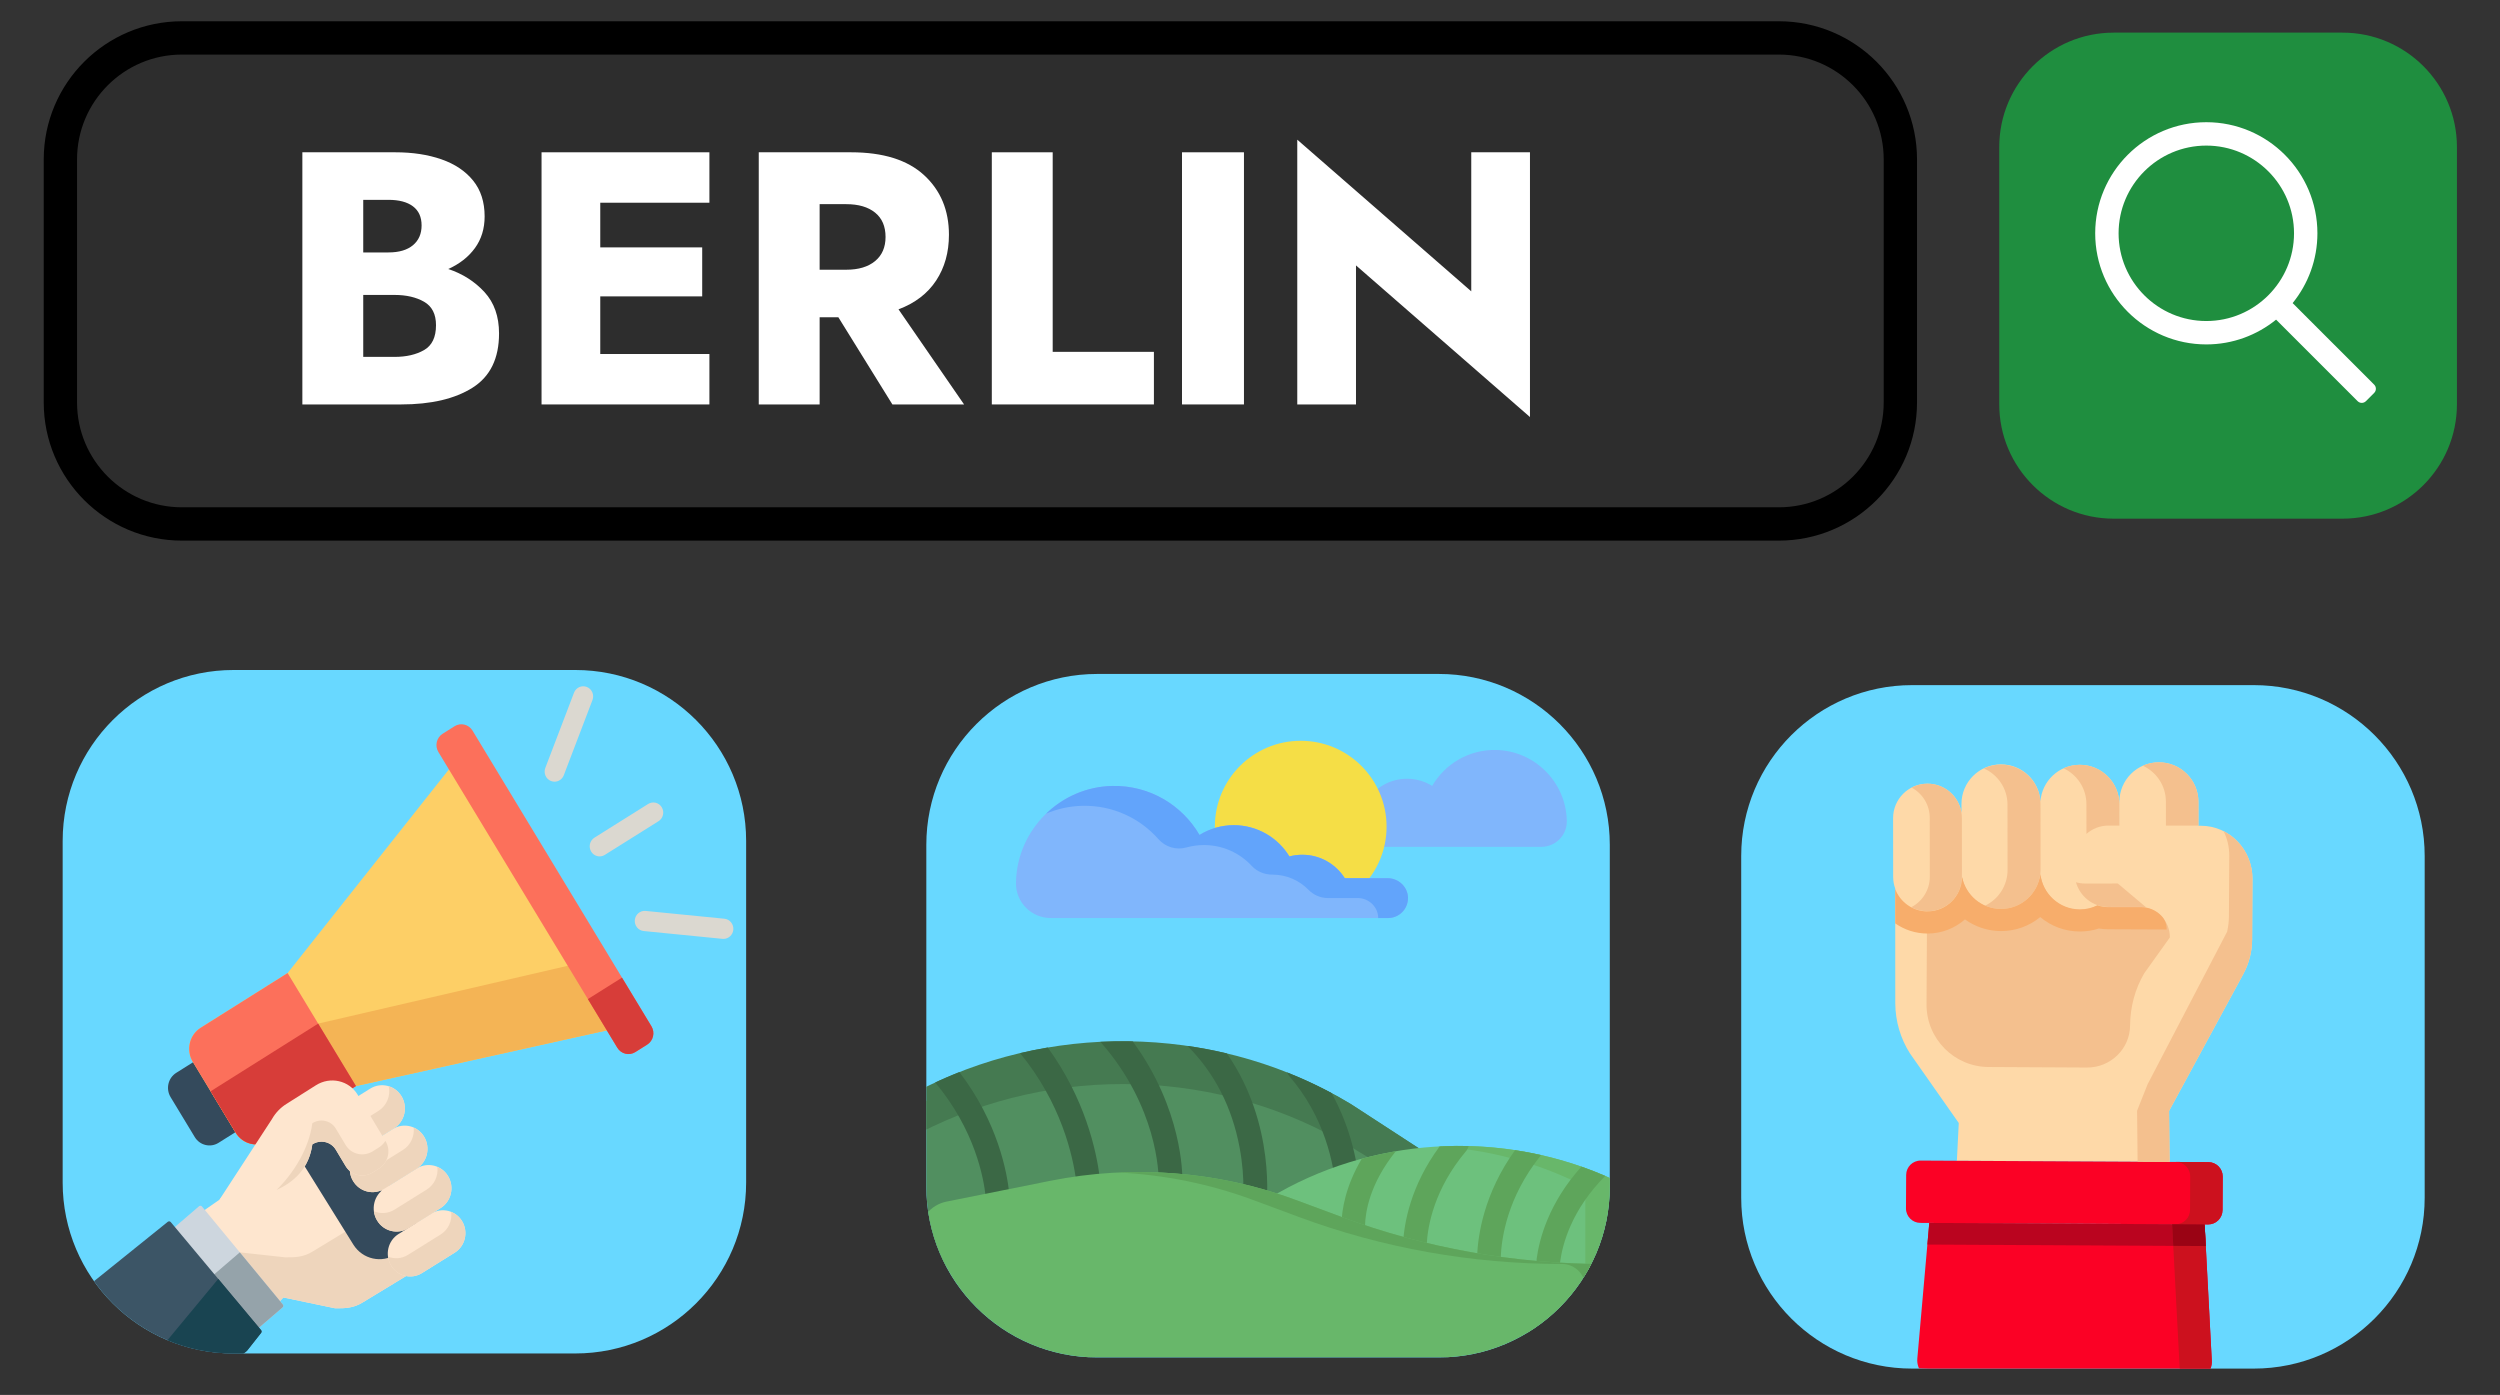 <?xml version="1.0" encoding="UTF-8" standalone="no"?><!DOCTYPE svg PUBLIC "-//W3C//DTD SVG 1.1//EN" "http://www.w3.org/Graphics/SVG/1.1/DTD/svg11.dtd"><svg width="100%" height="100%" viewBox="0 0 595 332" version="1.1" xmlns="http://www.w3.org/2000/svg" xmlns:xlink="http://www.w3.org/1999/xlink" xml:space="preserve" xmlns:serif="http://www.serif.com/" style="fill-rule:evenodd;clip-rule:evenodd;stroke-linecap:round;stroke-linejoin:round;stroke-miterlimit:1.5;"><rect x="0" y="0" width="595" height="332" fill="#333333" stroke="none"/><path d="M452.286,37.944c0,-15.962 -12.958,-28.92 -28.919,-28.92l-380.077,0c-15.96,0 -28.919,12.958 -28.919,28.92l0,57.838c0,15.961 12.959,28.92 28.919,28.92l380.077,0c15.961,0 28.919,-12.959 28.919,-28.92l0,-57.838Z" style="fill:#2d2d2d;stroke:#000;stroke-width:7.93px;"/><path d="M584.75,35c0,-15.031 -12.203,-27.233 -27.232,-27.233l-54.465,0c-15.03,0 -27.232,12.202 -27.232,27.233l0,61.212c0,15.03 12.202,27.232 27.232,27.232l54.465,0c15.029,0 27.232,-12.202 27.232,-27.232l0,-61.212Z" style="fill:#1f8e3f;"/><path d="M565.054,91.545l-19.406,-19.407c3.68,-4.544 5.896,-10.321 5.896,-16.61c0,-14.582 -11.862,-26.444 -26.443,-26.444c-14.581,0 -26.443,11.862 -26.443,26.444c0,14.58 11.862,26.443 26.443,26.443c6.29,0 12.067,-2.216 16.611,-5.896l19.406,19.405c0.544,0.544 1.424,0.544 1.968,0l1.968,-1.967c0.543,-0.544 0.543,-1.425 0,-1.968Zm-39.953,-15.142c-11.512,0 -20.876,-9.364 -20.876,-20.875c0,-11.512 9.364,-20.877 20.876,-20.877c11.512,0 20.876,9.365 20.876,20.877c0,11.511 -9.364,20.875 -20.876,20.875Z" style="fill:#fff;fill-rule:nonzero;"/><g><g><path d="M577.074,203.727c0,-22.445 -18.223,-40.667 -40.667,-40.667l-81.333,0c-22.444,0 -40.666,18.222 -40.666,40.667l0,81.333c0,22.444 18.222,40.666 40.666,40.666l81.333,0c22.444,0 40.667,-18.222 40.667,-40.666l0,-81.333Z" style="fill:#68d8ff;"/><g><clipPath id="_clip1"><path d="M568.673,215.964c0,-20.193 -16.395,-36.588 -36.588,-36.588l-73.175,0c-20.193,0 -36.587,16.395 -36.587,36.588l0,73.175c0,20.193 16.394,36.587 36.587,36.587l73.175,0c20.193,0 36.588,-16.394 36.588,-36.587l0,-73.175Z"/></clipPath><g clip-path="url(#_clip1)"><path d="M523.805,196.532l-0.577,0l-0.006,-5.707c-0.006,-5.196 -4.224,-9.403 -9.42,-9.395c-5.193,0.008 -9.398,4.223 -9.392,9.417l0.007,5.686l-0.007,0l-0.006,-5.112c-0.005,-5.196 -4.224,-9.403 -9.42,-9.395c-4.963,0.007 -9.02,3.859 -9.365,8.733c-0.296,-4.934 -4.393,-8.841 -9.401,-8.834c-5.193,0.008 -9.398,4.223 -9.392,9.417l0.002,2.094c-0.609,-3.924 -4.005,-6.925 -8.1,-6.918c-4.52,0.006 -8.179,3.675 -8.174,8.195l0.015,13.988c0.001,0.978 0.175,1.915 0.491,2.784l0.014,27.312c0.025,4.248 1.245,8.397 3.512,11.948l11.597,16.534l-0.449,8.985l50.633,0.271l-0.125,-12.143l17.666,-32.576c1.362,-2.511 2.084,-5.334 2.099,-8.208l0.077,-14.389c0.036,-6.996 -5.471,-12.687 -12.279,-12.687Z" style="fill:#fed9a8;fill-rule:nonzero;"/><g><path d="M504.41,196.494l-0.006,-5.073c-0.006,-5.196 -4.224,-9.403 -9.42,-9.395c-1.376,0.002 -2.681,0.302 -3.858,0.834c3.209,1.495 5.436,4.745 5.44,8.519l0.008,7.089c1.399,-1.23 3.214,-1.974 5.199,-1.974l2.637,0Z" style="fill:#f4c08e;fill-rule:nonzero;"/><path d="M523.222,190.825c-0.006,-5.196 -4.224,-9.403 -9.42,-9.395c-1.357,0.002 -2.645,0.293 -3.81,0.813c3.236,1.484 5.486,4.747 5.49,8.541l0.007,5.709l7.739,0l-0.006,-5.668Z" style="fill:#f4c08e;fill-rule:nonzero;"/></g><path d="M529.008,280.03c0.01,-1.893 -1.516,-3.435 -3.409,-3.446l-68.485,-0.366c-1.893,-0.01 -3.436,1.516 -3.446,3.409l-0.043,7.976c-0.01,1.893 1.516,3.435 3.409,3.446l46.61,0.249l8.917,0.048l12.959,0.069c1.893,0.01 3.435,-1.516 3.445,-3.409l0.043,-7.976Z" style="fill:#fb0125;fill-rule:nonzero;"/><path d="M525.599,276.585l-7.739,-0.042c1.893,0.011 3.419,1.553 3.409,3.446l-0.043,7.976c-0.01,1.893 -1.553,3.419 -3.446,3.409l7.74,0.042c1.893,0.009 3.435,-1.517 3.445,-3.409l0.043,-7.976c0.01,-1.894 -1.516,-3.436 -3.409,-3.446Z" style="fill:#cc111e;fill-rule:nonzero;"/><path d="M459.169,291.06l-2.847,32.274c-0.239,2.714 1.892,5.054 4.617,5.068l60.788,0.325c2.68,0.015 4.819,-2.227 4.679,-4.903l-1.702,-32.413l-65.535,-0.351Z" style="fill:#fb0125;fill-rule:nonzero;"/><path d="M524.704,291.411l-65.535,-0.351l-0.454,5.146l44.821,0.24l8.917,0.048l12.521,0.066l-0.27,-5.149Z" style="fill:#ba041f;fill-rule:nonzero;"/><path d="M524.704,291.411l-7.74,-0.042l1.961,37.343l2.802,0.016c2.679,0.014 4.819,-2.228 4.679,-4.904l-1.702,-32.413Z" style="fill:#cc111e;fill-rule:nonzero;"/><path d="M516.964,291.369l0.27,5.15l7.74,0.041l-0.27,-5.149l-7.74,-0.042Z" style="fill:#9a0314;fill-rule:nonzero;"/><g><g><path d="M466.926,194.695c-0.006,-4.523 -3.677,-8.184 -8.198,-8.177c-1.362,0.002 -2.643,0.338 -3.771,0.927c2.57,1.378 4.319,4.088 4.323,7.209l0.015,13.988c0.004,3.159 -1.783,5.9 -4.403,7.268c1.155,0.619 2.474,0.97 3.876,0.968c4.52,-0.007 8.179,-3.676 8.174,-8.196l-0.016,-13.987Z" style="fill:#f4c08e;fill-rule:nonzero;"/><path d="M485.638,191.366c-0.006,-5.196 -4.224,-9.403 -9.42,-9.395c-1.452,0.002 -2.826,0.333 -4.053,0.922c3.304,1.456 5.613,4.756 5.617,8.598l0.018,15.554c0.004,3.741 -2.177,6.975 -5.339,8.493c1.163,0.513 2.449,0.799 3.802,0.798c5.194,-0.008 9.398,-4.224 9.392,-9.417l-0.017,-15.553Z" style="fill:#f4c08e;fill-rule:nonzero;"/><path d="M504.042,210.272l-7.814,0.006c-0.746,0.001 -1.467,-0.106 -2.152,-0.301c0.98,3.403 4.044,5.885 7.673,5.882l7.814,-0.006c0.425,0 0.841,0.042 1.245,0.117l-6.766,-5.698Z" style="fill:#f4c08e;fill-rule:nonzero;"/><path d="M529.213,197.82c0.87,1.744 1.36,3.721 1.349,5.817l-0.077,14.39c-0.007,1.251 -0.156,2.492 -0.424,3.702l-18.926,36.315l-2.51,6.307l0.125,12.143l7.616,0.041l-0.125,-12.143l17.666,-32.576c1.362,-2.511 2.084,-5.335 2.099,-8.208l0.077,-14.39c0.027,-5 -2.781,-9.333 -6.87,-11.398Z" style="fill:#f4c08e;fill-rule:nonzero;"/><path d="M510.34,231.631l6.089,-8.523c0.022,-3.93 -3.074,-7.126 -6.899,-7.123l-7.813,0.006c-0.902,0 -1.768,-0.155 -2.577,-0.437c-1.249,0.617 -2.655,0.966 -4.143,0.968c-4.501,0.007 -8.266,-3.15 -9.197,-7.372l-0.423,-0.003c-0.964,4.162 -4.69,7.268 -9.146,7.274c-4.502,0.007 -8.266,-3.15 -9.198,-7.372l-0.129,-0.001c-0.12,4.412 -3.728,7.954 -8.169,7.961c-0.034,0 -0.067,-0.002 -0.101,-0.003l-0.118,22.012c-0.044,8.204 6.571,14.889 14.775,14.934l23.428,0.125c5.575,0.03 10.203,-4.426 10.242,-10.001c0.029,-4.356 1.159,-8.683 3.379,-12.445Z" style="fill:#f4c08e;fill-rule:nonzero;"/></g><path d="M515.656,221.226c0.037,-1.205 -0.39,-2.404 -1.27,-3.298c-0.009,-0.01 -0.018,-0.019 -0.027,-0.028c-1.28,-1.285 -2.967,-1.997 -4.754,-2.006l-0.042,0l-7.814,0.006l-0.048,0c-0.882,-0.005 -1.731,-0.159 -2.524,-0.434c-1.299,0.638 -2.694,0.963 -4.147,0.966l-0.066,-0.001c-4.833,-0.026 -8.826,-3.72 -9.338,-8.423c-0.557,4.674 -4.54,8.315 -9.363,8.323l-0.066,0c-4.556,-0.025 -8.366,-3.31 -9.216,-7.628c-0.006,4.525 -3.686,8.208 -8.214,8.215l-0.057,0c-3.491,-0.019 -6.479,-2.236 -7.651,-5.33l0.004,8.175c2.168,1.513 4.795,2.409 7.625,2.425l0.088,0c3.299,-0.005 6.452,-1.228 8.887,-3.368c2.464,1.774 5.439,2.764 8.511,2.78l0.097,0c3.449,-0.005 6.706,-1.193 9.304,-3.335c2.601,2.192 5.879,3.417 9.365,3.435l0.098,0.001c1.542,-0.003 3.056,-0.244 4.513,-0.719c0.704,0.12 1.414,0.183 2.122,0.187l13.983,0.057Z" style="fill:#f7ad6b;fill-rule:nonzero;"/></g></g></g></g><g><path d="M383.132,201.067c0,-22.444 -18.222,-40.666 -40.667,-40.666l-81.333,0c-22.445,0 -40.667,18.222 -40.667,40.666l0,81.333c0,22.444 18.222,40.667 40.667,40.667l81.333,0c22.445,0 40.667,-18.223 40.667,-40.667l0,-81.333Z" style="fill:#68d8ff;"/><g><clipPath id="_clip2"><path d="M383.132,201.067c0,-22.444 -18.222,-40.666 -40.667,-40.666l-81.333,0c-22.445,0 -40.667,18.222 -40.667,40.666l0,81.333c0,22.444 18.222,40.667 40.667,40.667l81.333,0c22.445,0 40.667,-18.223 40.667,-40.667l0,-81.333Z"/></clipPath><g clip-path="url(#_clip2)"><path d="M338.781,274.001l-17.215,-11.197c-30.834,-18.73 -70.651,-16.606 -102.848,0.117l0,38.426l119.045,0l1.018,-27.346Z" style="fill:#518f60;fill-rule:nonzero;"/><path d="M321.566,262.804c-30.173,-18.328 -68.948,-19.935 -100.767,-4.325c-1.275,0.625 -2.081,1.926 -2.081,3.347l0,7.892c32.196,-16.723 72.014,-15.456 102.848,3.274l16.197,9.838l1.018,-8.829l-17.215,-11.197Z" style="fill:#457a51;fill-rule:nonzero;"/><g><path d="M273.897,269.528c1.847,6.353 1.851,10.829 1.851,10.943c-0.019,1.759 1.165,3.194 2.671,3.262c0.035,0.001 0.071,0.002 0.106,0.002c1.558,0.005 2.842,-1.454 2.866,-3.258c0.011,-0.745 0.068,-16.514 -11.808,-32.63c-2.565,-0.057 -5.132,-0.022 -7.697,0.105c7.01,7.903 10.396,16.021 12.011,21.576Z" style="fill:#3b6845;fill-rule:nonzero;"/><path d="M256.177,281.414c0.197,1.565 1.325,2.693 2.642,2.753c0.182,0.008 0.368,-0.004 0.556,-0.039c1.543,-0.282 2.611,-1.956 2.388,-3.737c-0.839,-6.683 -3.567,-18.908 -12.39,-31.078c-2.209,0.373 -4.408,0.816 -6.593,1.328c9.748,11.899 12.581,24.275 13.397,30.773Z" style="fill:#3b6845;fill-rule:nonzero;"/><path d="M295.024,273.105c1.46,7.778 0.747,13.682 0.739,13.74c-0.228,1.785 0.832,3.427 2.371,3.672c0.092,0.015 0.184,0.024 0.276,0.028c1.433,0.065 2.717,-1.14 2.935,-2.82c0.122,-0.938 2.424,-20.09 -9.349,-37.01c-3.097,-0.737 -6.226,-1.333 -9.376,-1.788c6.429,6.433 10.599,14.557 12.404,24.178Z" style="fill:#3b6845;fill-rule:nonzero;"/><path d="M234.608,284.982c0.163,1.602 1.303,2.78 2.652,2.841c0.157,0.007 0.318,-0.001 0.48,-0.025c1.548,-0.234 2.656,-1.873 2.475,-3.662c-0.512,-5.052 -2.694,-16.985 -11.881,-28.981c-1.941,0.766 -3.861,1.592 -5.758,2.478c9.437,11.271 11.56,22.681 12.032,27.349Z" style="fill:#3b6845;fill-rule:nonzero;"/><path d="M316.914,260.148c-3.44,-1.845 -6.975,-3.485 -10.586,-4.917c0.132,0.327 0.31,0.634 0.542,0.904c8.308,9.672 10.667,20.582 11.185,28.029c0.114,1.649 1.27,2.896 2.66,2.959c0.124,0.006 0.251,0.002 0.378,-0.012c1.554,-0.168 2.712,-1.76 2.588,-3.556c-0.441,-6.349 -2.052,-14.893 -6.767,-23.407Z" style="fill:#3b6845;fill-rule:nonzero;"/></g><path d="M288.613,293.346l13.453,-8.172c23.932,-14.537 54.38,-16.409 80.09,-5.258c3.231,1.401 5.338,4.569 5.338,8.091l0,29.182l-98.881,0l0,-23.843Z" style="fill:#6dc17d;fill-rule:nonzero;"/><path d="M384.331,280.896c-13.233,-6.186 -27.834,-8.842 -42.221,-8.022c12.163,0.695 24.213,3.877 35.196,9.581l0,34.734l10.188,0l0,-31.331c0,-2.128 -1.235,-4.061 -3.163,-4.962Z" style="fill:#68b76a;fill-rule:nonzero;"/><g><path d="M322.01,294.644c0.295,0.005 0.579,-0.035 0.847,-0.114c1.149,-0.34 1.996,-1.395 2.016,-2.657c0.056,-3.372 1.095,-10.125 7.33,-17.877c-2.724,0.465 -5.426,1.058 -8.095,1.777c-3.813,6.425 -4.804,12.062 -4.869,16.008c-0.025,1.556 1.215,2.838 2.771,2.863Z" style="fill:#5ea55b;fill-rule:nonzero;"/><path d="M351.541,299.147c-0.056,1.555 1.159,2.861 2.715,2.917c0.199,0.007 0.394,-0.006 0.583,-0.039c1.286,-0.222 2.285,-1.319 2.334,-2.675c0.173,-4.834 1.624,-14.403 9.387,-24.178c0.07,-0.088 0.132,-0.18 0.19,-0.274c-2.043,-0.46 -4.1,-0.847 -6.167,-1.161c-7.401,10.313 -8.856,20.23 -9.042,25.41Z" style="fill:#5ea55b;fill-rule:nonzero;"/><path d="M336.593,298.852c0.221,0.012 0.437,-0.002 0.645,-0.039c1.261,-0.224 2.248,-1.292 2.318,-2.625c0.235,-4.429 1.769,-13.211 9.398,-22.26c0.295,-0.351 0.487,-0.751 0.586,-1.169c-2.303,-0.06 -4.607,-0.031 -6.906,0.087c-6.953,9.4 -8.455,18.333 -8.705,23.043c-0.083,1.554 1.11,2.881 2.664,2.963Z" style="fill:#5ea55b;fill-rule:nonzero;"/><path d="M368.147,302.752c0.215,0.029 0.429,0.032 0.636,0.013c1.279,-0.12 2.352,-1.107 2.529,-2.435c0.559,-4.206 2.705,-12.383 10.736,-20.458c-1.865,-0.806 -3.755,-1.543 -5.665,-2.212c-7.831,8.674 -10.045,17.324 -10.657,21.927c-0.205,1.543 0.879,2.959 2.421,3.165Z" style="fill:#5ea55b;fill-rule:nonzero;"/></g><path d="M308.035,194.593l7.463,0c1.556,-2.457 4.298,-4.089 7.422,-4.089c0.777,0 1.53,0.102 2.248,0.291c1.995,-3.27 5.596,-5.453 9.708,-5.453c2.195,0 4.243,0.624 5.981,1.702c3.037,-5.219 8.74,-8.696 15.247,-8.552c9.13,0.201 16.578,7.637 16.791,16.763c0.002,0.061 0.003,0.122 0.004,0.183c0.043,3.367 -2.697,6.112 -6.066,6.112l-48.895,0l-3.504,0l-6.49,0c-1.9,0 -3.444,-1.522 -3.479,-3.413c-0.037,-1.949 1.62,-3.544 3.57,-3.544Z" style="fill:#80b6fc;fill-rule:nonzero;"/><circle cx="309.569" cy="196.742" r="20.435" style="fill:#f5de46;"/><path d="M330.234,209.009l-10.174,0c-2.122,-3.349 -5.86,-5.575 -10.12,-5.575c-1.059,0 -2.086,0.139 -3.064,0.397c-2.72,-4.458 -7.63,-7.435 -13.236,-7.435c-2.993,0 -5.786,0.851 -8.155,2.32c-4.14,-7.115 -11.916,-11.854 -20.788,-11.659c-12.446,0.274 -22.601,10.412 -22.892,22.854c-0.002,0.084 -0.004,0.168 -0.005,0.25c-0.059,4.591 3.677,8.333 8.27,8.333l80.288,0c2.59,0 4.695,-2.074 4.744,-4.652c0.049,-2.657 -2.209,-4.833 -4.868,-4.833Z" style="fill:#80b6fc;fill-rule:nonzero;"/><path d="M330.235,209.009l-10.176,0c-2.122,-3.349 -5.86,-5.575 -10.119,-5.575c-1.059,0 -2.086,0.139 -3.064,0.397c-2.721,-4.458 -7.631,-7.435 -13.236,-7.435c-2.993,0 -5.786,0.851 -8.155,2.32c-4.14,-7.115 -11.916,-11.854 -20.788,-11.659c-6.092,0.134 -11.634,2.632 -15.74,6.606c2.67,-1.147 5.59,-1.812 8.649,-1.879c7.214,-0.159 13.703,2.945 18.102,7.935c1.651,1.873 4.229,2.662 6.631,1.984c1.339,-0.377 2.75,-0.579 4.21,-0.579c4.491,0 8.534,1.909 11.364,4.961c1.262,1.361 3.049,2.08 4.904,2.076l0.032,0c3.347,0 6.371,1.374 8.543,3.587c1.225,1.248 2.874,1.988 4.622,1.988l7.129,0c2.634,0 4.873,2.134 4.867,4.758l2.348,0c2.674,0 4.831,-2.212 4.742,-4.905c-0.086,-2.576 -2.287,-4.58 -4.865,-4.58Z" style="fill:#62a4fb;fill-rule:nonzero;"/><path d="M218.718,293.982c0,-3.888 2.742,-7.235 6.554,-7.999l24.668,-4.946c19.532,-3.917 39.912,-2.332 58.432,4.543l10.987,4.078c19.871,7.378 41.128,11.171 62.589,11.171c3.063,0 5.546,2.483 5.546,5.545l0,14.165c0,1.37 -1.11,2.479 -2.479,2.479l-163.819,0c-1.368,0 -2.478,-1.109 -2.478,-2.479l0,-26.557Z" style="fill:#68b76a;fill-rule:nonzero;"/><path d="M381.948,300.829c-21.461,0 -42.718,-3.793 -62.589,-11.17l-10.987,-4.079c-13.469,-4.999 -27.922,-7.199 -42.316,-6.521c10.974,0.517 21.838,2.701 32.128,6.521l10.987,4.079c19.871,7.377 41.128,11.17 62.589,11.17c3.063,0 5.546,2.483 5.546,5.546l0,14.165c0,1.369 -1.11,2.479 -2.479,2.479l10.188,0c1.369,0 2.479,-1.11 2.479,-2.479l0,-14.165c0,-3.063 -2.483,-5.546 -5.546,-5.546Z" style="fill:#5ea55b;fill-rule:nonzero;"/></g></g></g><g><path d="M177.581,200.125c0,-22.444 -18.222,-40.666 -40.667,-40.666l-81.333,0c-22.444,0 -40.666,18.222 -40.666,40.666l0,81.333c0,22.444 18.222,40.667 40.666,40.667l81.333,0c22.445,0 40.667,-18.223 40.667,-40.667l0,-81.333Z" style="fill:#68d8ff;"/><g><clipPath id="_clip3"><path d="M177.581,200.125c0,-22.444 -18.222,-40.666 -40.667,-40.666l-81.333,0c-22.444,0 -40.666,18.222 -40.666,40.666l0,81.333c0,22.444 18.222,40.667 40.666,40.667l81.333,0c22.445,0 40.667,-18.223 40.667,-40.667l0,-81.333Z"/></clipPath><g clip-path="url(#_clip3)"><path d="M79.738,311.367l-12.302,-2.572l-7.118,7.518l-24.264,-19.529l16.182,-11.262l17.207,-19.201c2.884,-3.218 7.981,-2.754 10.26,0.936l20.386,23.84c3.08,3.604 2.209,9.173 -1.82,11.62l-12.01,7.293c-2.097,1.292 -4.093,1.403 -6.521,1.357Z" style="fill:#fee6cf;fill-rule:nonzero;"/><path d="M100.089,291.097l-4.975,-5.817l-20.744,12.605c-2.097,1.293 -4.093,1.403 -6.522,1.357l-10.774,-1.183l-9.307,8.152l12.552,10.102l7.117,-7.519l12.302,2.573c2.428,0.044 4.426,-0.065 6.521,-1.357l12.01,-7.293c4.029,-2.447 4.9,-8.016 1.82,-11.62Z" style="fill:#eed5bc;fill-rule:nonzero;"/><path d="M99.49,291.606c-2.402,-3.798 -5.328,-1.877 -7.73,-5.676c-2.402,-3.798 0.524,-5.722 -1.877,-9.52c-2.404,-3.8 -5.328,-1.876 -7.73,-5.676c-2.403,-3.801 0.523,-5.724 -1.88,-9.524c-1.469,-2.322 -4.128,-7.116 -5.748,-7.775l-12.964,6.531l22.56,36.283c2.201,3.482 6.754,4.486 10.169,2.24l4.317,-2.837c1.318,-0.868 1.747,-2.665 0.902,-4.014c-0.007,-0.011 -0.012,-0.021 -0.019,-0.032Z" style="fill:#344a5c;fill-rule:nonzero;"/><path d="M62.198,265.583l-10.184,6.408c-1.932,1.215 -4.466,0.603 -5.659,-1.367l-5.757,-9.515c-1.193,-1.97 -0.592,-4.554 1.34,-5.77l10.184,-6.408c1.196,-0.752 2.764,-0.374 3.503,0.846l7.402,12.235c0.739,1.219 0.367,2.818 -0.829,3.571Z" style="fill:#344a5c;fill-rule:nonzero;"/><path d="M68.447,231.59l-20.671,13.007c-2.722,1.711 -3.566,5.348 -1.888,8.122l10.194,16.847c1.679,2.774 5.244,3.635 7.966,1.923l20.671,-13.005l65.384,-14.514l-39.608,-65.46l-42.048,53.08Z" style="fill:#fdcf66;fill-rule:nonzero;"/><path d="M140.771,228.547l-65.047,15.071c0,0 -22.396,14.09 -25.598,16.106l5.956,9.842c1.678,2.774 5.244,3.635 7.964,1.923l20.673,-13.005l65.384,-14.514l-9.332,-15.423Z" style="fill:#f4b455;fill-rule:nonzero;"/><path d="M84.719,258.484l-20.673,13.005c-2.72,1.712 -6.286,0.851 -7.964,-1.923l-10.194,-16.847c-1.679,-2.774 -0.834,-6.411 1.886,-8.122l20.673,-13.007l16.272,26.894Z" style="fill:#fc705b;fill-rule:nonzero;"/><path d="M75.724,243.618c0,0 -22.396,14.09 -25.598,16.106l5.956,9.842c1.678,2.774 5.244,3.635 7.964,1.923l10.336,-6.503l10.337,-6.502l-8.995,-14.866Z" style="fill:#d73d39;fill-rule:nonzero;"/><path d="M154.025,248.621l-2.821,1.776c-1.463,0.919 -3.38,0.456 -4.282,-1.035l-42.581,-70.371c-0.903,-1.492 -0.449,-3.446 1.015,-4.367l2.821,-1.775c1.463,-0.921 3.38,-0.458 4.282,1.035l42.581,70.37c0.903,1.491 0.448,3.447 -1.015,4.367Z" style="fill:#fc705b;fill-rule:nonzero;"/><path d="M155.04,244.254l-7.005,-11.578l-8.119,5.109l7.006,11.577c0.902,1.491 2.819,1.954 4.282,1.035l2.821,-1.776c1.463,-0.92 1.918,-2.876 1.015,-4.367Z" style="fill:#d73d39;fill-rule:nonzero;"/><path d="M93.074,301.187c1.538,2.568 4.828,3.379 7.348,1.809l7.79,-4.856c2.517,-1.569 3.312,-4.922 1.773,-7.49c-1.538,-2.568 -4.829,-3.379 -7.347,-1.809l-7.791,4.856c-2.517,1.569 -3.311,4.922 -1.773,7.49Z" style="fill:#fee6cf;fill-rule:nonzero;"/><path d="M109.985,290.65c-0.631,-1.053 -1.558,-1.804 -2.603,-2.223c0.274,2.075 -0.642,4.217 -2.507,5.38l-7.791,4.856c-1.487,0.926 -3.238,1.017 -4.743,0.415c0.095,0.726 0.334,1.444 0.733,2.11c1.538,2.568 4.828,3.378 7.348,1.808l7.79,-4.856c2.517,-1.569 3.31,-4.922 1.773,-7.49Z" style="fill:#eed5bc;fill-rule:nonzero;"/><path d="M89.737,290.463c1.562,2.608 4.902,3.43 7.458,1.836l7.652,-4.769c2.556,-1.593 3.362,-4.996 1.802,-7.603c-1.562,-2.607 -4.902,-3.43 -7.459,-1.836l-7.653,4.77c-2.555,1.592 -3.361,4.996 -1.8,7.602Z" style="fill:#fee6cf;fill-rule:nonzero;"/><path d="M106.649,279.927c-0.623,-1.038 -1.528,-1.788 -2.554,-2.221c0.261,2.094 -0.668,4.245 -2.548,5.417l-7.653,4.77c-1.538,0.959 -3.358,1.038 -4.906,0.385c0.093,0.752 0.336,1.496 0.749,2.185c1.562,2.608 4.902,3.43 7.458,1.836l7.652,-4.769c2.556,-1.593 3.362,-4.996 1.802,-7.603Z" style="fill:#eed5bc;fill-rule:nonzero;"/><path d="M84.033,281.084c1.561,2.608 4.902,3.431 7.458,1.837l7.653,-4.77c2.556,-1.593 3.361,-4.996 1.8,-7.602c-1.561,-2.609 -4.901,-3.431 -7.458,-1.837l-7.653,4.77c-2.556,1.592 -3.362,4.996 -1.8,7.602Z" style="fill:#fee6cf;fill-rule:nonzero;"/><path d="M100.944,270.549c-0.609,-1.017 -1.49,-1.759 -2.489,-2.196c0.226,2.067 -0.702,4.178 -2.557,5.335l-7.652,4.77c-1.561,0.972 -3.409,1.04 -4.97,0.359c0.085,0.779 0.328,1.553 0.756,2.266c1.562,2.609 4.901,3.431 7.459,1.837l7.653,-4.769c2.556,-1.593 3.361,-4.996 1.8,-7.602Z" style="fill:#eed5bc;fill-rule:nonzero;"/><path d="M78.656,271.466c1.561,2.607 4.901,3.429 7.458,1.835l7.653,-4.769c2.556,-1.593 3.362,-4.996 1.8,-7.603c-1.561,-2.608 -4.902,-3.43 -7.458,-1.836l-7.653,4.77c-2.556,1.592 -3.361,4.996 -1.8,7.603Z" style="fill:#fee6cf;fill-rule:nonzero;"/><path d="M95.567,260.929c-0.718,-1.2 -1.814,-2.016 -3.037,-2.399c0.467,2.232 -0.454,4.616 -2.471,5.874l-7.653,4.77c-1.38,0.86 -2.988,1.011 -4.421,0.561c0.125,0.596 0.343,1.182 0.671,1.731c1.561,2.607 4.901,3.429 7.458,1.835l7.653,-4.769c2.556,-1.593 3.362,-4.996 1.8,-7.603Z" style="fill:#eed5bc;fill-rule:nonzero;"/><path d="M90.137,278.158l-1.419,0.883c-2.234,1.393 -5.12,0.725 -6.449,-1.489l-2.351,-3.921c-1.151,-1.918 -3.656,-2.489 -5.582,-1.27c-1.933,14.47 -22.1,13.161 -22.1,13.161l12.497,-19.192c0.824,-1.455 1.995,-2.684 3.404,-3.576l7.053,-4.46c3.428,-2.167 7.885,-1.155 9.937,2.259l6.647,11.062c1.332,2.219 0.599,5.149 -1.637,6.543Z" style="fill:#fee6cf;fill-rule:nonzero;"/><path d="M91.773,271.617l-0.054,-0.092c-0.385,0.631 -0.915,1.185 -1.582,1.601l-1.42,0.885c-2.233,1.391 -5.119,0.725 -6.448,-1.491l-2.351,-3.919c-1.151,-1.92 -3.656,-2.489 -5.582,-1.272c-0.811,6.069 -4.449,11.884 -8.511,15.868c4.109,-1.84 7.744,-5.097 8.511,-10.836c1.926,-1.219 4.431,-0.648 5.582,1.27l2.351,3.921c1.329,2.214 4.215,2.882 6.448,1.491l1.42,-0.885c2.236,-1.394 2.969,-4.324 1.636,-6.541Z" style="fill:#eed5bc;fill-rule:nonzero;"/><path d="M60.709,316.786l-19.878,-24.087l6.546,-5.616c0.206,-0.177 0.515,-0.149 0.689,0.06l19.248,23.325c0.173,0.21 0.146,0.525 -0.06,0.703l-6.545,5.615Z" style="fill:#cdd6de;fill-rule:nonzero;"/><path d="M67.313,310.468l-10.239,-12.409l-6.92,5.938l10.555,12.79l6.544,-5.616c0.207,-0.178 0.234,-0.493 0.06,-0.703Z" style="fill:#95a3aa;fill-rule:nonzero;"/><path d="M142.711,203.821c-0.792,0 -1.566,-0.407 -2.012,-1.145c-0.682,-1.133 -0.336,-2.614 0.774,-3.31l12.786,-8.02c1.11,-0.697 2.563,-0.343 3.244,0.788c0.683,1.131 0.337,2.613 -0.772,3.309l-12.786,8.02c-0.386,0.243 -0.812,0.358 -1.234,0.358Z" style="fill:#dbd8d0;fill-rule:nonzero;"/><path d="M172.182,223.458c-0.076,0 -0.153,-0.004 -0.231,-0.012l-18.746,-1.858c-1.296,-0.128 -2.245,-1.303 -2.119,-2.626c0.126,-1.321 1.28,-2.292 2.576,-2.161l18.746,1.857c1.296,0.128 2.245,1.305 2.12,2.627c-0.119,1.243 -1.146,2.173 -2.346,2.173Z" style="fill:#dbd8d0;fill-rule:nonzero;"/><path d="M131.982,186.042c-0.284,0 -0.574,-0.054 -0.855,-0.165c-1.214,-0.481 -1.814,-1.876 -1.342,-3.113l6.828,-17.899c0.472,-1.238 1.839,-1.849 3.053,-1.369c1.214,0.481 1.816,1.875 1.343,3.113l-6.827,17.898c-0.364,0.952 -1.255,1.535 -2.2,1.535Z" style="fill:#dbd8d0;fill-rule:nonzero;"/><path d="M62.128,316.561l-21.484,-25.699c-0.171,-0.204 -0.466,-0.245 -0.685,-0.093l-22.881,18.418c-0.764,0.615 -1.211,1.554 -1.211,2.548l0,7.493c0,1.792 1.425,3.245 3.184,3.245l37.429,0c0.964,0 1.877,-0.446 2.482,-1.212l3.144,-3.991c0.185,-0.195 0.194,-0.502 0.022,-0.709Z" style="fill:#3c5566;fill-rule:nonzero;"/><path d="M62.128,316.561l-10.187,-12.186l-14.998,18.098l19.537,0c0.964,0 1.877,-0.446 2.482,-1.212l3.144,-3.991c0.185,-0.195 0.194,-0.502 0.022,-0.709Z" style="fill:#194451;fill-rule:nonzero;"/></g></g></g></g><g><path d="M106.683,64.022c2.686,-1.2 4.802,-2.858 6.345,-4.972c1.543,-2.115 2.314,-4.629 2.314,-7.544c0,-3.43 -0.914,-6.273 -2.743,-8.53c-1.829,-2.258 -4.344,-3.944 -7.544,-5.058c-3.201,-1.115 -6.859,-1.672 -10.974,-1.672l-22.119,0l0,60.011l23.49,0c7.145,0 12.818,-1.329 17.018,-3.987c4.201,-2.657 6.302,-6.958 6.302,-12.902c0,-4.058 -1.158,-7.344 -3.473,-9.859c-2.314,-2.514 -5.187,-4.344 -8.616,-5.487Zm-20.232,6.173l7.458,0c2.801,0 5.144,0.543 7.03,1.629c1.886,1.086 2.83,2.943 2.83,5.573c0,2.857 -0.944,4.829 -2.83,5.915c-1.886,1.085 -4.229,1.629 -7.03,1.629l-7.458,0l0,-14.746Zm0,-10.117l0,-12.516l6.001,0c2.515,0 4.458,0.514 5.83,1.543c1.371,1.029 2.057,2.543 2.057,4.544c0,2 -0.686,3.572 -2.057,4.715c-1.372,1.143 -3.315,1.714 -5.83,1.714l-6.001,0Z" style="fill:#fff;fill-rule:nonzero;"/><path d="M142.862,70.538l24.261,0l0,-11.66l-24.261,0l0,-10.63l25.976,0l0,-12.002l-25.976,0l-4.372,0l-9.603,0l0,60.011l39.951,0l0,-12.002l-25.976,0l0,-13.717Z" style="fill:#fff;fill-rule:nonzero;"/><path d="M195.072,75.51l4.458,0l12.859,20.747l17.06,0l-15.603,-22.633c3.944,-1.486 6.93,-3.772 8.959,-6.858c2.03,-3.086 3.044,-6.716 3.044,-10.888c0,-5.83 -1.972,-10.559 -5.916,-14.188c-3.943,-3.63 -9.744,-5.444 -17.403,-5.444l-7.458,0l-5.402,0l-9.087,0l0,60.011l14.489,0l0,-20.747Zm0,-11.316l0,-15.603l6.343,0c2.915,0 5.202,0.671 6.859,2.014c1.658,1.343 2.486,3.272 2.486,5.788c0,2.457 -0.828,4.372 -2.486,5.743c-1.657,1.372 -3.944,2.058 -6.859,2.058l-6.343,0Z" style="fill:#fff;fill-rule:nonzero;"/><path d="M236.051,36.246l0,60.011l38.578,0l0,-12.517l-24.09,0l0,-47.494l-14.488,0Z" style="fill:#fff;fill-rule:nonzero;"/><rect x="281.316" y="36.246" width="14.746" height="60.011" style="fill:#fff;"/><path d="M350.158,36.246l0,33.091l-41.408,-36.092l0,63.012l13.975,0l0,-33.092l41.407,36.093l0,-63.012l-13.974,0Z" style="fill:#fff;fill-rule:nonzero;"/></g></svg>